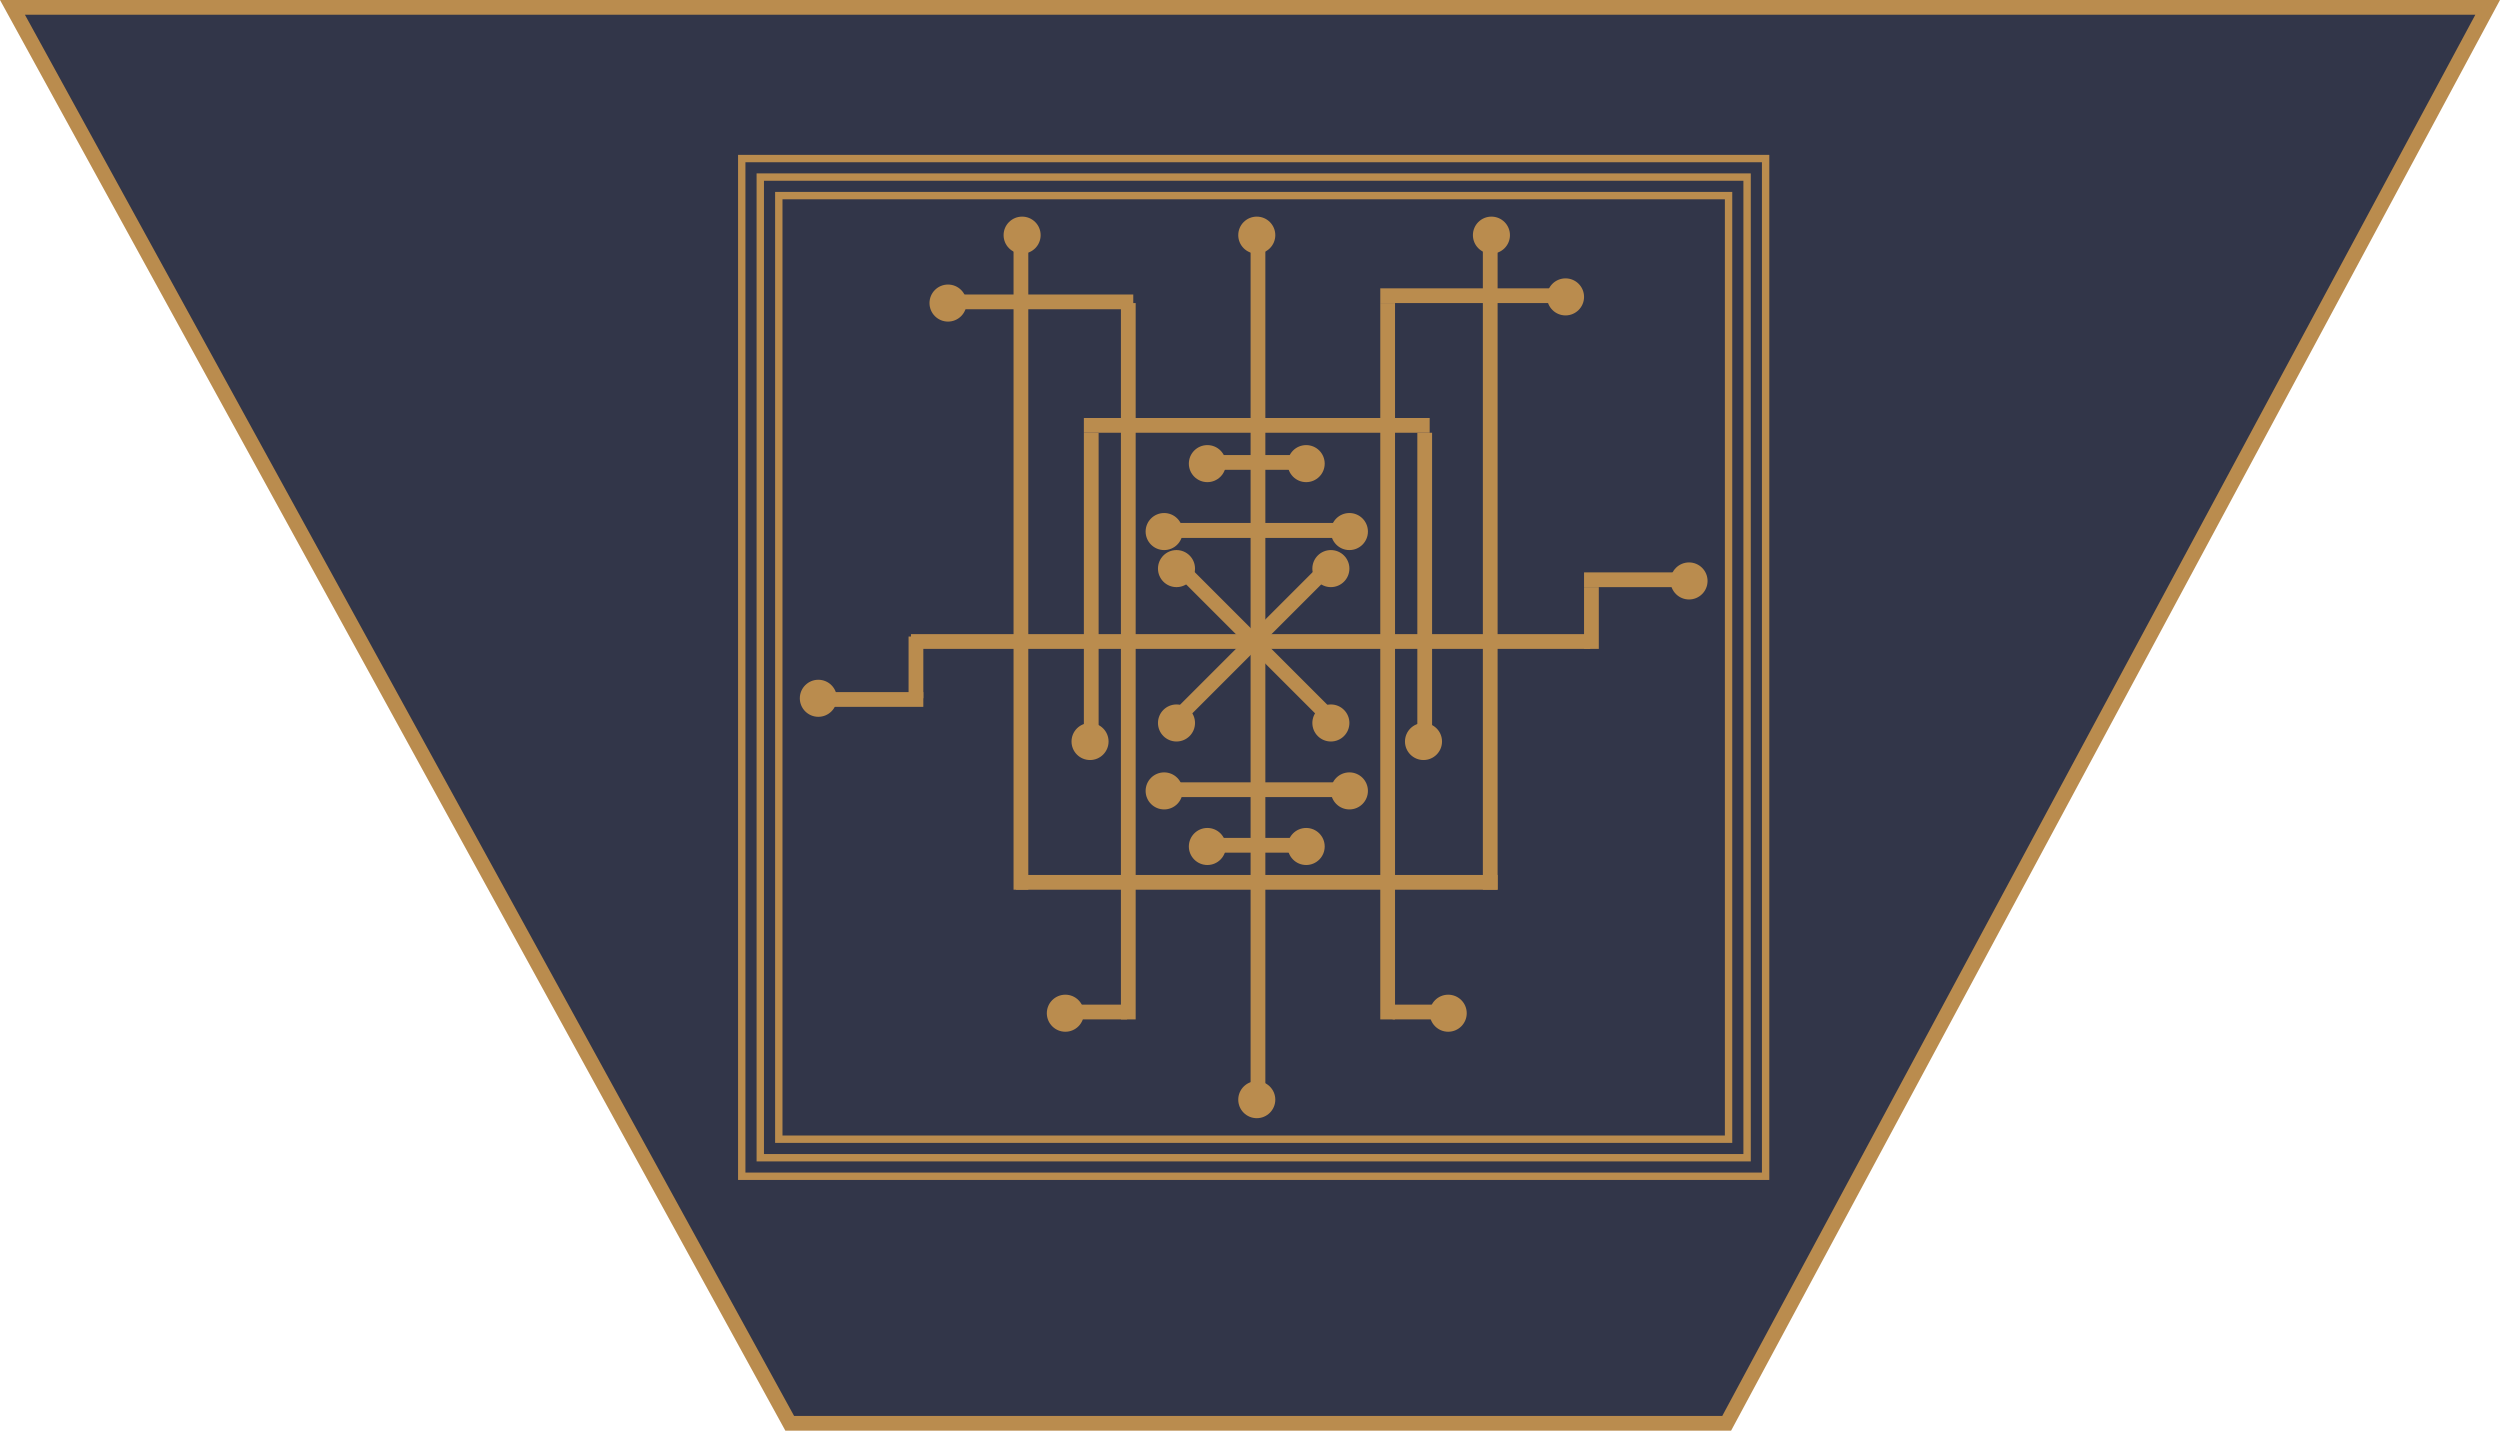 <svg width="339" height="194" viewBox="0 0 339 194" fill="none" xmlns="http://www.w3.org/2000/svg">
<path d="M107.087 193L1.69 1H337.327L234.137 193H107.087Z" fill="#323649" stroke="#BA8C4E" stroke-width="2"/>
<line x1="188.166" y1="41.096" x2="188.166" y2="138.232" stroke="#BA8C4E" stroke-width="2"/>
<line x1="152.997" y1="41.096" x2="152.997" y2="138.232" stroke="#BA8C4E" stroke-width="2"/>
<line x1="170.581" y1="30.211" x2="170.581" y2="149.114" stroke="#BA8C4E" stroke-width="2"/>
<line x1="137.762" y1="119.645" x2="203.075" y2="119.645" stroke="#BA8C4E" stroke-width="2"/>
<line x1="146.973" y1="57.681" x2="193.864" y2="57.681" stroke="#BA8C4E" stroke-width="2"/>
<line x1="123.527" y1="86.988" x2="215.636" y2="86.988" stroke="#BA8C4E" stroke-width="2"/>
<line x1="215.798" y1="79.615" x2="215.798" y2="87.988" stroke="#BA8C4E" stroke-width="2"/>
<line x1="214.798" y1="78.615" x2="228.196" y2="78.615" stroke="#BA8C4E" stroke-width="2"/>
<circle cx="229.033" cy="78.777" r="2.512" fill="#BA8C4E"/>
<circle cx="170.419" cy="31.886" r="2.512" fill="#BA8C4E"/>
<circle cx="128.551" cy="41.096" r="2.512" fill="#BA8C4E"/>
<circle cx="138.599" cy="31.886" r="2.512" fill="#BA8C4E"/>
<circle cx="202.238" cy="31.886" r="2.512" fill="#BA8C4E"/>
<circle cx="177.117" cy="62.867" r="2.512" fill="#BA8C4E"/>
<circle cx="163.72" cy="62.867" r="2.512" fill="#BA8C4E"/>
<circle cx="157.858" cy="72.078" r="2.512" fill="#BA8C4E"/>
<circle cx="182.979" cy="72.078" r="2.512" fill="#BA8C4E"/>
<circle cx="159.533" cy="77.102" r="2.512" fill="#BA8C4E"/>
<circle cx="180.467" cy="77.102" r="2.512" fill="#BA8C4E"/>
<circle cx="180.467" cy="98.036" r="2.512" fill="#BA8C4E"/>
<circle cx="159.533" cy="98.036" r="2.512" fill="#BA8C4E"/>
<circle cx="157.858" cy="107.247" r="2.512" fill="#BA8C4E"/>
<circle cx="182.979" cy="107.247" r="2.512" fill="#BA8C4E"/>
<circle cx="163.72" cy="114.783" r="2.512" fill="#BA8C4E"/>
<circle cx="177.117" cy="114.783" r="2.512" fill="#BA8C4E"/>
<line x1="124.202" y1="94.687" x2="124.202" y2="86.313" stroke="#BA8C4E" stroke-width="2"/>
<line x1="125.202" y1="94.849" x2="111.804" y2="94.849" stroke="#BA8C4E" stroke-width="2"/>
<circle cx="110.967" cy="94.687" r="2.512" transform="rotate(-180 110.967 94.687)" fill="#BA8C4E"/>
<circle cx="193.027" cy="100.548" r="2.512" transform="rotate(-180 193.027 100.548)" fill="#BA8C4E"/>
<circle cx="147.81" cy="100.548" r="2.512" transform="rotate(-180 147.81 100.548)" fill="#BA8C4E"/>
<line x1="129.389" y1="40.934" x2="153.672" y2="40.934" stroke="#BA8C4E" stroke-width="2"/>
<circle r="2.512" transform="matrix(-1 0 0 1 212.286 40.259)" fill="#BA8C4E"/>
<line y1="-1" x2="24.283" y2="-1" transform="matrix(-1 8.74228e-08 8.74228e-08 1 211.449 41.096)" stroke="#BA8C4E" stroke-width="2"/>
<line x1="188.84" y1="137.229" x2="196.376" y2="137.229" stroke="#BA8C4E" stroke-width="2"/>
<circle r="2.512" transform="matrix(-1 0 0 1 144.461 137.392)" fill="#BA8C4E"/>
<circle r="2.512" transform="matrix(-1 0 0 1 196.377 137.392)" fill="#BA8C4E"/>
<circle r="2.512" transform="matrix(-1 0 0 1 170.419 149.114)" fill="#BA8C4E"/>
<line y1="-1" x2="7.536" y2="-1" transform="matrix(-1 0 0 1 152.834 138.229)" stroke="#BA8C4E" stroke-width="2"/>
<line x1="147.973" y1="58.681" x2="147.973" y2="99.711" stroke="#BA8C4E" stroke-width="2"/>
<line x1="193.19" y1="58.681" x2="193.19" y2="99.711" stroke="#BA8C4E" stroke-width="2"/>
<line x1="202.075" y1="120.645" x2="202.075" y2="31.048" stroke="#BA8C4E" stroke-width="2"/>
<line x1="138.437" y1="120.645" x2="138.437" y2="31.886" stroke="#BA8C4E" stroke-width="2"/>
<line x1="164.557" y1="62.705" x2="176.28" y2="62.705" stroke="#BA8C4E" stroke-width="2"/>
<line x1="158.696" y1="71.916" x2="182.142" y2="71.916" stroke="#BA8C4E" stroke-width="2"/>
<line x1="158.696" y1="71.916" x2="182.142" y2="71.916" stroke="#BA8C4E" stroke-width="2"/>
<line x1="158.696" y1="107.084" x2="182.142" y2="107.084" stroke="#BA8C4E" stroke-width="2"/>
<line x1="164.557" y1="114.62" x2="176.28" y2="114.62" stroke="#BA8C4E" stroke-width="2"/>
<line x1="159.403" y1="76.395" x2="182.011" y2="99.004" stroke="#BA8C4E" stroke-width="2"/>
<line y1="-1" x2="31.973" y2="-1" transform="matrix(-0.707 0.707 0.707 0.707 181.304 77.102)" stroke="#BA8C4E" stroke-width="2"/>
<rect x="105.605" y="26.524" width="128.789" height="127.952" stroke="#BA8C4E"/>
<rect x="103.093" y="24.012" width="133.813" height="132.976" stroke="#BA8C4E"/>
<rect x="100.581" y="21.5" width="138.837" height="138" stroke="#BA8C4E"/>
</svg>
